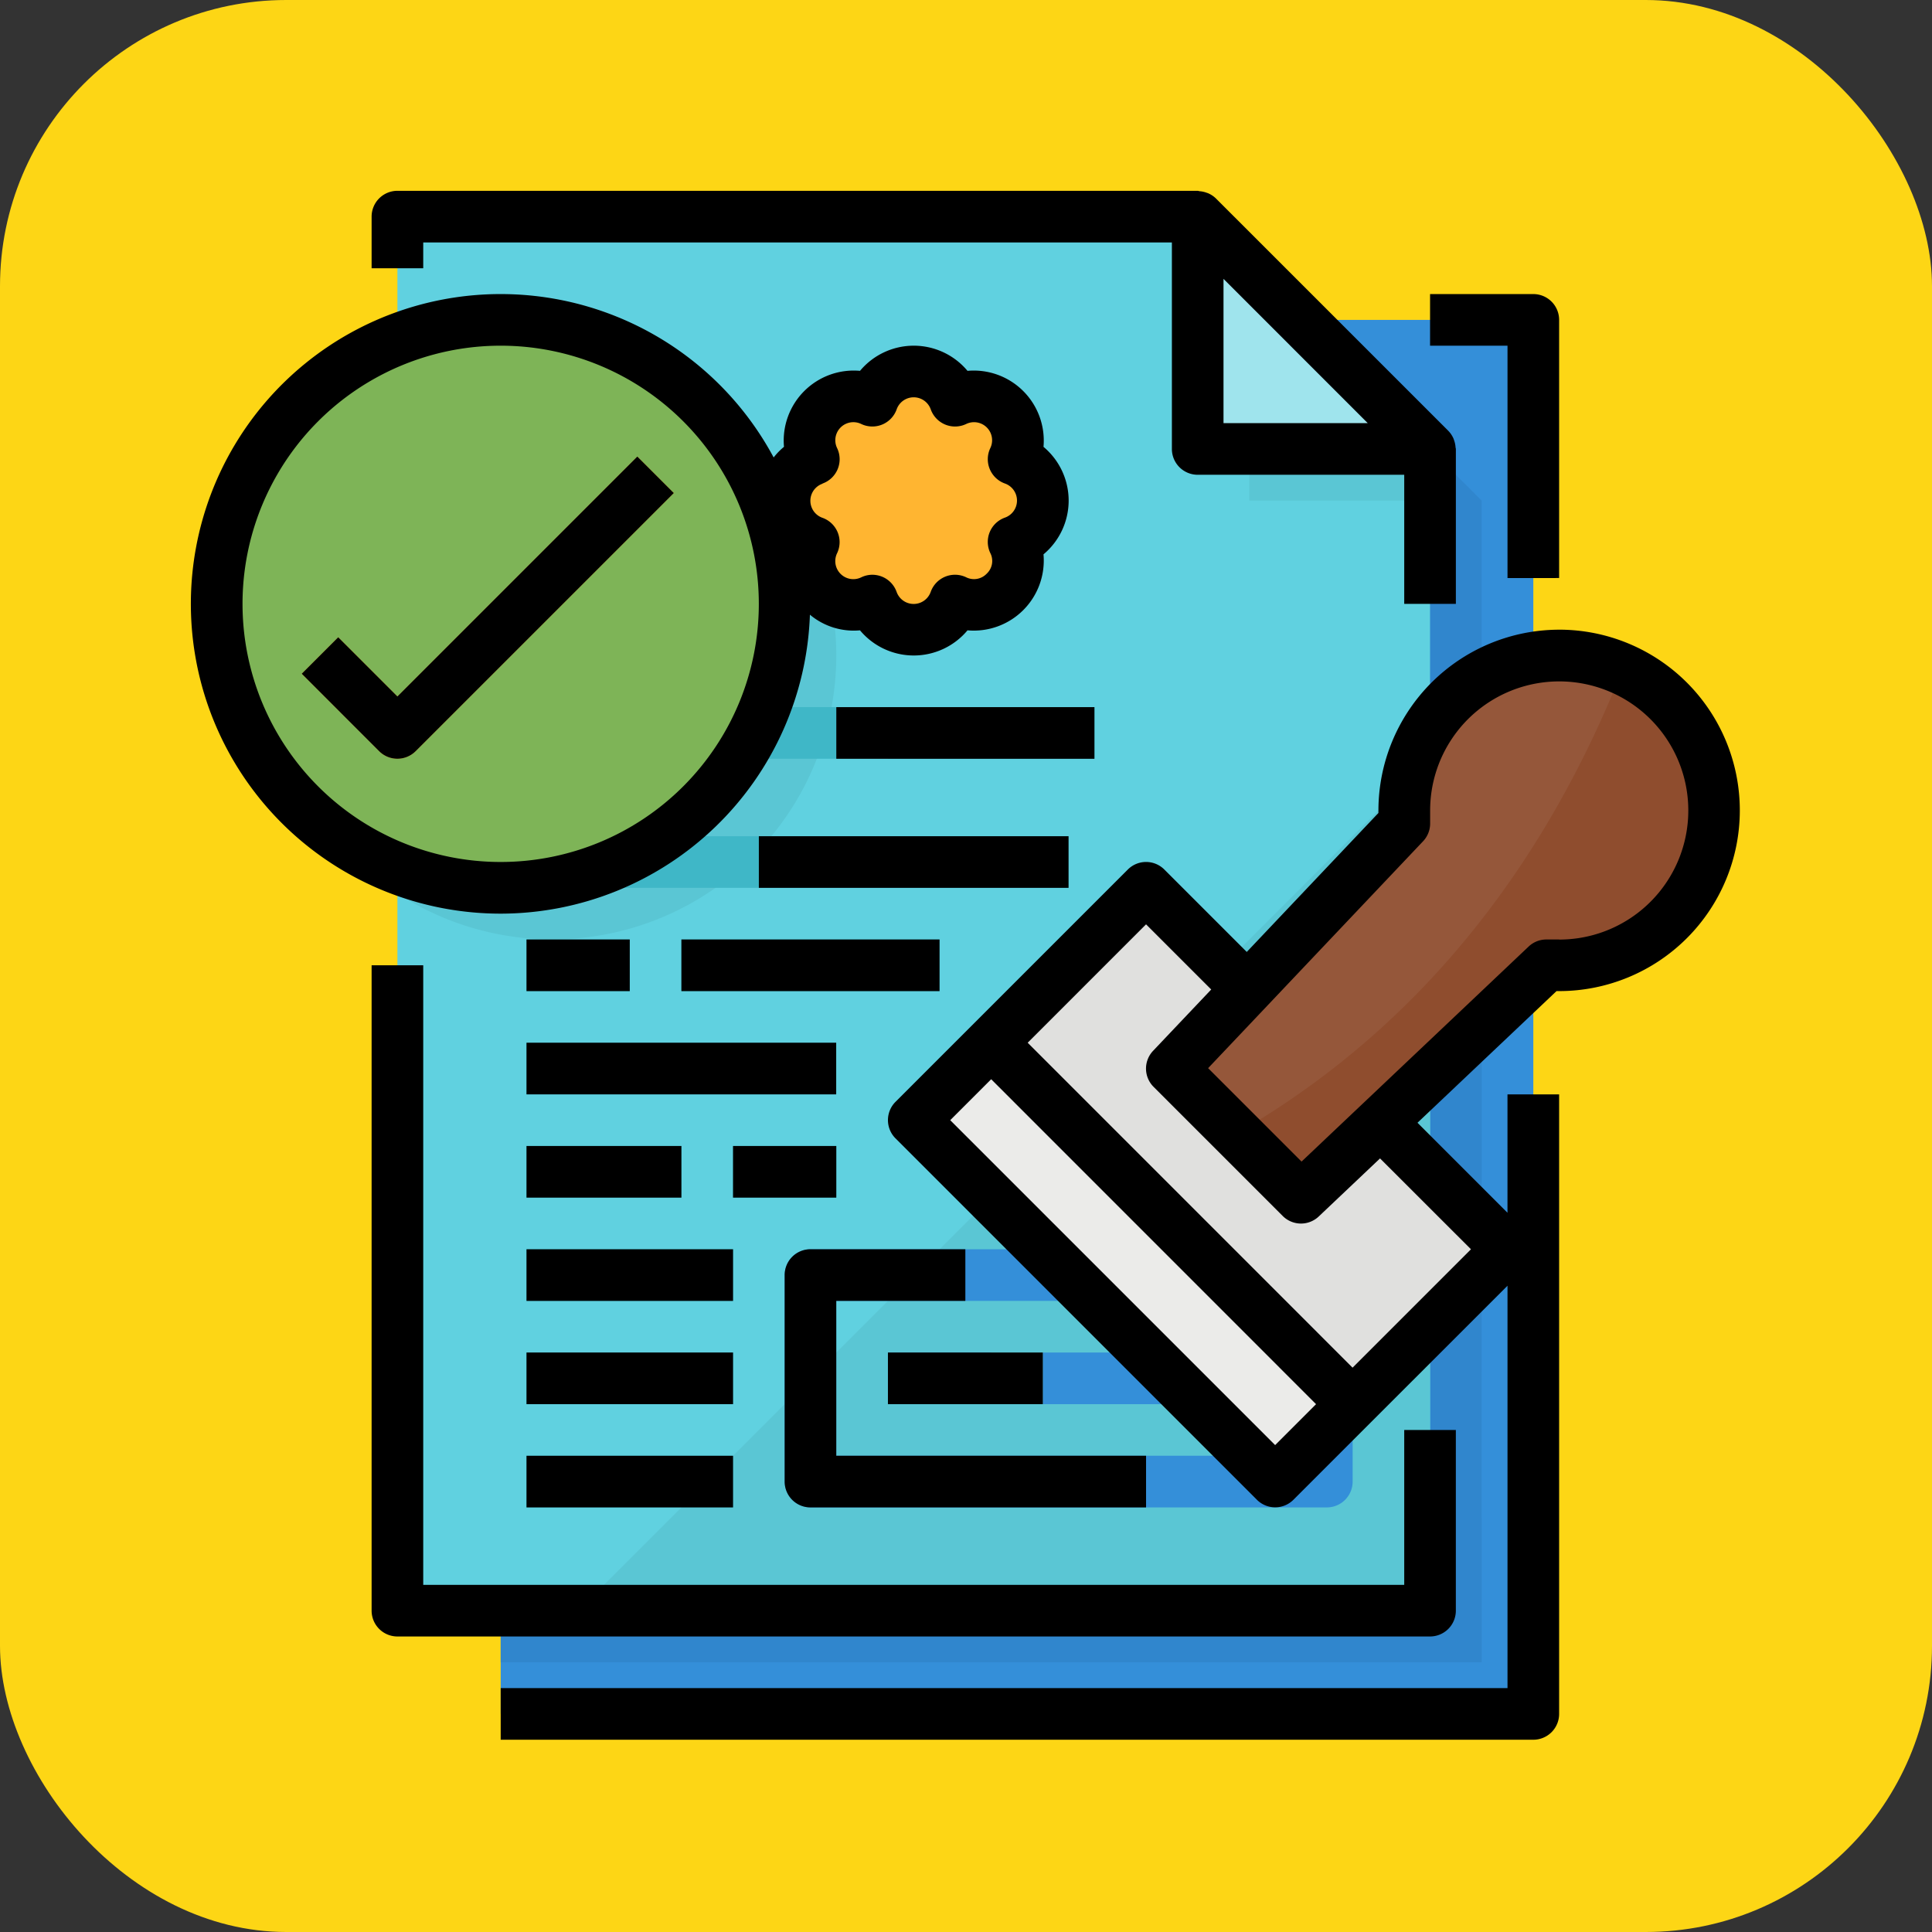 <svg xmlns="http://www.w3.org/2000/svg" width="81" height="81" viewBox="0 0 81 81">
  <rect x="0" y="0" width="81" height="81" fill="#333333" stroke="none"/>
  <g id="Grupo_1065332" data-name="Grupo 1065332" transform="translate(-1058 -2235)">
    <rect id="Rectángulo_372901" data-name="Rectángulo 372901" width="81" height="81" rx="12" transform="translate(1058 2235)" fill="#fdd615"/>
    <g id="licencias" transform="translate(1066.01 2242.992)">
      <path id="Trazado_804464" data-name="Trazado 804464" d="M96.016,40.008V98.454h43.293V40.008Zm0,0" transform="translate(-83.034 -34.588)" fill="#348fd9"/>
      <path id="Trazado_804465" data-name="Trazado 804465" d="M137.144,47.584l-7.576-7.576H96.016V96.289h41.129Zm0,0" transform="translate(-83.034 -34.588)" fill="#3086cd"/>
      <path id="Trazado_804466" data-name="Trazado 804466" d="M64.016,66.454h43.293v-48.7L97.568,8.008H64.016Zm0,0" transform="translate(-55.364 -6.918)" fill="#60d1e0"/>
      <path id="Trazado_804467" data-name="Trazado 804467" d="M321.757,17.749h-9.741V8.008Zm0,0" transform="translate(-269.811 -6.918)" fill="#9fe4ed"/>
      <path id="Trazado_804468" data-name="Trazado 804468" d="M155.732,176.008l-35.717,35.717h35.717Zm0,0" transform="translate(-103.787 -152.189)" fill="#5ac6d4"/>
      <path id="Trazado_804469" data-name="Trazado 804469" d="M206.745,338.831H185.1a1.082,1.082,0,0,1-1.082-1.082V329.09a1.082,1.082,0,0,1,1.082-1.082h21.647a1.082,1.082,0,0,1,1.082,1.082v8.659A1.082,1.082,0,0,1,206.745,338.831Zm-20.564-2.165h19.482v-6.494H186.18Zm0,0" transform="translate(-159.129 -283.624)" fill="#348fd9"/>
      <path id="Trazado_804470" data-name="Trazado 804470" d="M216.016,360.008h4.329v2.165h-4.329Zm0,0" transform="translate(-186.799 -311.295)" fill="#348fd9"/>
      <path id="Trazado_804471" data-name="Trazado 804471" d="M264.016,360.008h8.659v2.165h-8.659Zm0,0" transform="translate(-228.305 -311.295)" fill="#348fd9"/>
      <path id="Trazado_804472" data-name="Trazado 804472" d="M248.016,222.505l6.493-6.493,15.153,15.153-6.493,6.493Zm0,0" transform="translate(-214.47 -186.781)" fill="#e0e0de"/>
      <path id="Trazado_804473" data-name="Trazado 804473" d="M320.251,144.008a6.494,6.494,0,0,0-6.494,6.494v.541l-9.741,10.282,5.412,5.412L319.709,157h.541a6.494,6.494,0,0,0,0-12.988Zm0,0" transform="translate(-262.894 -124.518)" fill="#95573a"/>
      <path id="Trazado_804474" data-name="Trazado 804474" d="M224.02,267.251,227.267,264l15.153,15.153-3.247,3.247Zm0,0" transform="translate(-193.72 -228.28)" fill="#ebebe9"/>
      <path id="Trazado_804475" data-name="Trazado 804475" d="M340.283,148.246c-4.484,11.34-11.49,16.753-16.177,19.462L326.8,170.4l10.282-9.741h.541a6.494,6.494,0,0,0,2.66-12.415Zm0,0" transform="translate(-280.266 -128.183)" fill="#8f4d2e"/>
      <path id="Trazado_804476" data-name="Trazado 804476" d="M193.595,59.667a1.84,1.84,0,0,0-2.456-2.456,1.84,1.84,0,0,0-3.47,0,1.84,1.84,0,0,0-2.45,2.456,1.84,1.84,0,0,0,0,3.47,1.84,1.84,0,0,0,2.456,2.45,1.84,1.84,0,0,0,3.47,0,1.84,1.84,0,0,0,2.449-2.456,1.84,1.84,0,0,0,0-3.464Zm0,0" transform="translate(-159.108 -48.403)" fill="#ffb531"/>
      <path id="Trazado_804477" data-name="Trazado 804477" d="M82.415,67.912a11.9,11.9,0,0,0-18.4-9.971V77.884a11.9,11.9,0,0,0,18.4-9.971Zm0,0" transform="translate(-55.364 -48.423)" fill="#5ac6d4"/>
      <path id="Trazado_804478" data-name="Trazado 804478" d="M328.016,80.008h7.576v2.165h-7.576Zm0,0" transform="translate(-283.647 -69.177)" fill="#5ac6d4"/>
      <g id="Grupo_1065331" data-name="Grupo 1065331" transform="translate(14.064 21.654)">
        <path id="Trazado_804479" data-name="Trazado 804479" d="M152.016,232.008h10.823v2.165H152.016Zm0,0" transform="translate(-145.522 -222.267)" fill="#3fb7c7"/>
        <path id="Trazado_804480" data-name="Trazado 804480" d="M104.016,264.008H117v2.165H104.016Zm0,0" transform="translate(-104.016 -249.938)" fill="#3fb7c7"/>
        <path id="Trazado_804481" data-name="Trazado 804481" d="M104.016,200.008h22.729v2.165H104.016Zm0,0" transform="translate(-104.016 -194.596)" fill="#3fb7c7"/>
        <path id="Trazado_804482" data-name="Trazado 804482" d="M104.016,296.008h6.494v2.165h-6.494Zm0,0" transform="translate(-104.016 -277.608)" fill="#3fb7c7"/>
        <path id="Trazado_804483" data-name="Trazado 804483" d="M104.016,328.008h8.659v2.165h-8.659Zm0,0" transform="translate(-104.016 -305.279)" fill="#3fb7c7"/>
        <path id="Trazado_804484" data-name="Trazado 804484" d="M104.016,360.008h8.659v2.165h-8.659Zm0,0" transform="translate(-104.016 -332.95)" fill="#3fb7c7"/>
        <path id="Trazado_804485" data-name="Trazado 804485" d="M104.016,392.008h8.659v2.165h-8.659Zm0,0" transform="translate(-104.016 -360.62)" fill="#3fb7c7"/>
        <path id="Trazado_804486" data-name="Trazado 804486" d="M104.016,232.008h4.329v2.165h-4.329Zm0,0" transform="translate(-104.016 -222.267)" fill="#3fb7c7"/>
        <path id="Trazado_804487" data-name="Trazado 804487" d="M168.016,296.008h4.329v2.165h-4.329Zm0,0" transform="translate(-159.357 -277.608)" fill="#3fb7c7"/>
        <path id="Trazado_804488" data-name="Trazado 804488" d="M168.016,160.008h4.329v2.165h-4.329Zm0,0" transform="translate(-159.357 -160.008)" fill="#3fb7c7"/>
        <path id="Trazado_804489" data-name="Trazado 804489" d="M216.016,160.008h8.659v2.165h-8.659Zm0,0" transform="translate(-200.863 -160.008)" fill="#3fb7c7"/>
      </g>
      <path id="Trazado_804490" data-name="Trazado 804490" d="M31.827,51.913A11.906,11.906,0,1,1,19.921,40.008,11.906,11.906,0,0,1,31.827,51.913Zm0,0" transform="translate(-6.94 -34.588)" fill="#7eb457"/>
      <path id="Trazado_804491" data-name="Trazado 804491" d="M38.372,95.022a1.082,1.082,0,0,1-.765-.317l-3.247-3.247,1.53-1.53,2.482,2.482L48.43,82.352l1.53,1.53L39.137,94.705A1.082,1.082,0,0,1,38.372,95.022Zm0,0" transform="translate(-29.72 -71.203)" fill="#ffb531"/>
      <path id="Trazado_804492" data-name="Trazado 804492" d="M192.651,111.609a11.763,11.763,0,0,0-.715-2.273A1.813,1.813,0,0,0,192.651,111.609Zm0,0" transform="translate(-165.847 -94.537)" fill="#f98500"/>
      <path id="Trazado_804493" data-name="Trazado 804493" d="M185.262,95.888a11.953,11.953,0,0,0-1.108-1.978A1.8,1.8,0,0,0,185.262,95.888Zm0,0" transform="translate(-159.226 -81.198)" fill="#f98500"/>
      <path id="Trazado_804494" data-name="Trazado 804494" d="M389.427,43.913V33.09a1.082,1.082,0,0,0-1.082-1.082h-4.329v2.165h3.247v9.741Zm0,0" transform="translate(-332.07 -27.671)"/>
      <path id="Trazado_804495" data-name="Trazado 804495" d="M56.016,240.008v27.058a1.082,1.082,0,0,0,1.082,1.082h43.293a1.082,1.082,0,0,0,1.082-1.082V259.49H99.309v6.494H58.18V240.008Zm0,0" transform="translate(-48.446 -207.53)"/>
      <path id="Trazado_804496" data-name="Trazado 804496" d="M91.1.116C91.064.1,91.032.092,91,.08a1.076,1.076,0,0,0-.28-.056A.413.413,0,0,0,90.65.008H57.1A1.082,1.082,0,0,0,56.016,1.09V3.255H58.18V2.172H89.568v8.659a1.082,1.082,0,0,0,1.082,1.082h8.659v5.412h2.165V10.831c0-.023-.012-.043-.013-.067a1.054,1.054,0,0,0-.056-.28c-.012-.035-.021-.067-.036-.1a1.075,1.075,0,0,0-.216-.317L91.411.325A1.084,1.084,0,0,0,91.1.116Zm6.68,9.633H91.732V3.7Zm0,0" transform="translate(-48.446)"/>
      <path id="Trazado_804497" data-name="Trazado 804497" d="M184.016,329.09v8.659a1.082,1.082,0,0,0,1.082,1.082h14.07v-2.165H186.18v-6.494h5.412v-2.165H185.1A1.082,1.082,0,0,0,184.016,329.09Zm0,0" transform="translate(-159.129 -283.624)"/>
      <path id="Trazado_804498" data-name="Trazado 804498" d="M216.016,360.008h6.494v2.165h-6.494Zm0,0" transform="translate(-186.799 -311.295)"/>
      <path id="Trazado_804499" data-name="Trazado 804499" d="M140.391,136.008a7.586,7.586,0,0,0-7.576,7.576v.108l-5.52,5.827-3.456-3.456a1.082,1.082,0,0,0-1.53,0l-9.741,9.741a1.083,1.083,0,0,0,0,1.53l15.153,15.153a1.083,1.083,0,0,0,1.53,0l3.247-3.247,5.729-5.727v16.869H96.016v2.165h43.293a1.082,1.082,0,0,0,1.082-1.082V155.49h-2.165v4.963l-3.773-3.773,5.829-5.52h.108a7.576,7.576,0,0,0,0-15.153Zm-11.906,34.186-13.622-13.622,1.717-1.717L130.2,168.478Zm8.21-8.21-4.964,4.964L118.11,153.325l4.963-4.964,2.732,2.732-2.435,2.569a1.082,1.082,0,0,0,.021,1.515l5.412,5.412a1.082,1.082,0,0,0,1.509.021l2.571-2.435Zm3.7-12.988h-.541a1.084,1.084,0,0,0-.745.3l-9.517,9.012-3.917-3.917,9.016-9.517a1.082,1.082,0,0,0,.292-.745v-.541A5.412,5.412,0,1,1,140.391,149Zm0,0" transform="translate(-83.034 -117.6)"/>
      <path id="Trazado_804500" data-name="Trazado 804500" d="M152.016,232.008h10.823v2.165H152.016Zm0,0" transform="translate(-131.458 -200.612)"/>
      <path id="Trazado_804501" data-name="Trazado 804501" d="M104.016,264.008H117v2.165H104.016Zm0,0" transform="translate(-89.952 -228.283)"/>
      <path id="Trazado_804502" data-name="Trazado 804502" d="M176.016,200.008H189v2.165H176.016Zm0,0" transform="translate(-152.211 -172.942)"/>
      <path id="Trazado_804503" data-name="Trazado 804503" d="M104.016,296.008h6.494v2.165h-6.494Zm0,0" transform="translate(-89.952 -255.954)"/>
      <path id="Trazado_804504" data-name="Trazado 804504" d="M104.016,328.008h8.659v2.165h-8.659Zm0,0" transform="translate(-89.952 -283.624)"/>
      <path id="Trazado_804505" data-name="Trazado 804505" d="M104.016,360.008h8.659v2.165h-8.659Zm0,0" transform="translate(-89.952 -311.295)"/>
      <path id="Trazado_804506" data-name="Trazado 804506" d="M104.016,392.008h8.659v2.165h-8.659Zm0,0" transform="translate(-89.952 -338.966)"/>
      <path id="Trazado_804507" data-name="Trazado 804507" d="M104.016,232.008h4.329v2.165h-4.329Zm0,0" transform="translate(-89.952 -200.612)"/>
      <path id="Trazado_804508" data-name="Trazado 804508" d="M168.016,296.008h4.329v2.165h-4.329Zm0,0" transform="translate(-145.293 -255.954)"/>
      <path id="Trazado_804509" data-name="Trazado 804509" d="M200.016,160.008h10.823v2.165H200.016Zm0,0" transform="translate(-172.964 -138.353)"/>
      <path id="Trazado_804510" data-name="Trazado 804510" d="M12.981,57.972A12.988,12.988,0,0,0,25.946,45.438a2.861,2.861,0,0,0,2.1.656,2.935,2.935,0,0,0,4.507,0,2.936,2.936,0,0,0,3.186-3.186,2.935,2.935,0,0,0,0-4.507,2.936,2.936,0,0,0-3.186-3.186,2.935,2.935,0,0,0-4.507,0A2.936,2.936,0,0,0,24.859,38.4a2.81,2.81,0,0,0-.433.446A12.988,12.988,0,1,0,12.981,57.972ZM26.473,39.94a1.082,1.082,0,0,0,.615-1.483A.757.757,0,0,1,28.1,37.444a1.082,1.082,0,0,0,1.483-.615.758.758,0,0,1,1.429,0,1.082,1.082,0,0,0,1.484.615.757.757,0,0,1,1.012,1.012,1.082,1.082,0,0,0,.615,1.483.758.758,0,0,1,0,1.429,1.082,1.082,0,0,0-.615,1.484.728.728,0,0,1-.149.866.737.737,0,0,1-.866.15,1.082,1.082,0,0,0-1.483.615.758.758,0,0,1-1.429,0,1.08,1.08,0,0,0-.606-.637,1.1,1.1,0,0,0-.414-.082,1.06,1.06,0,0,0-.463.108.757.757,0,0,1-1.012-1.012,1.082,1.082,0,0,0-.615-1.484.757.757,0,0,1,0-1.428ZM12.981,34.16A10.823,10.823,0,1,1,2.158,44.984,10.823,10.823,0,0,1,12.981,34.16Zm0,0" transform="translate(0 -27.659)"/>
      <path id="Trazado_804511" data-name="Trazado 804511" d="M37.606,94.705a1.083,1.083,0,0,0,1.53,0L49.96,83.882l-1.53-1.53L38.372,92.41,35.89,89.928l-1.53,1.53Zm0,0" transform="translate(-29.72 -71.203)"/>
    </g>
  </g>
</svg>
